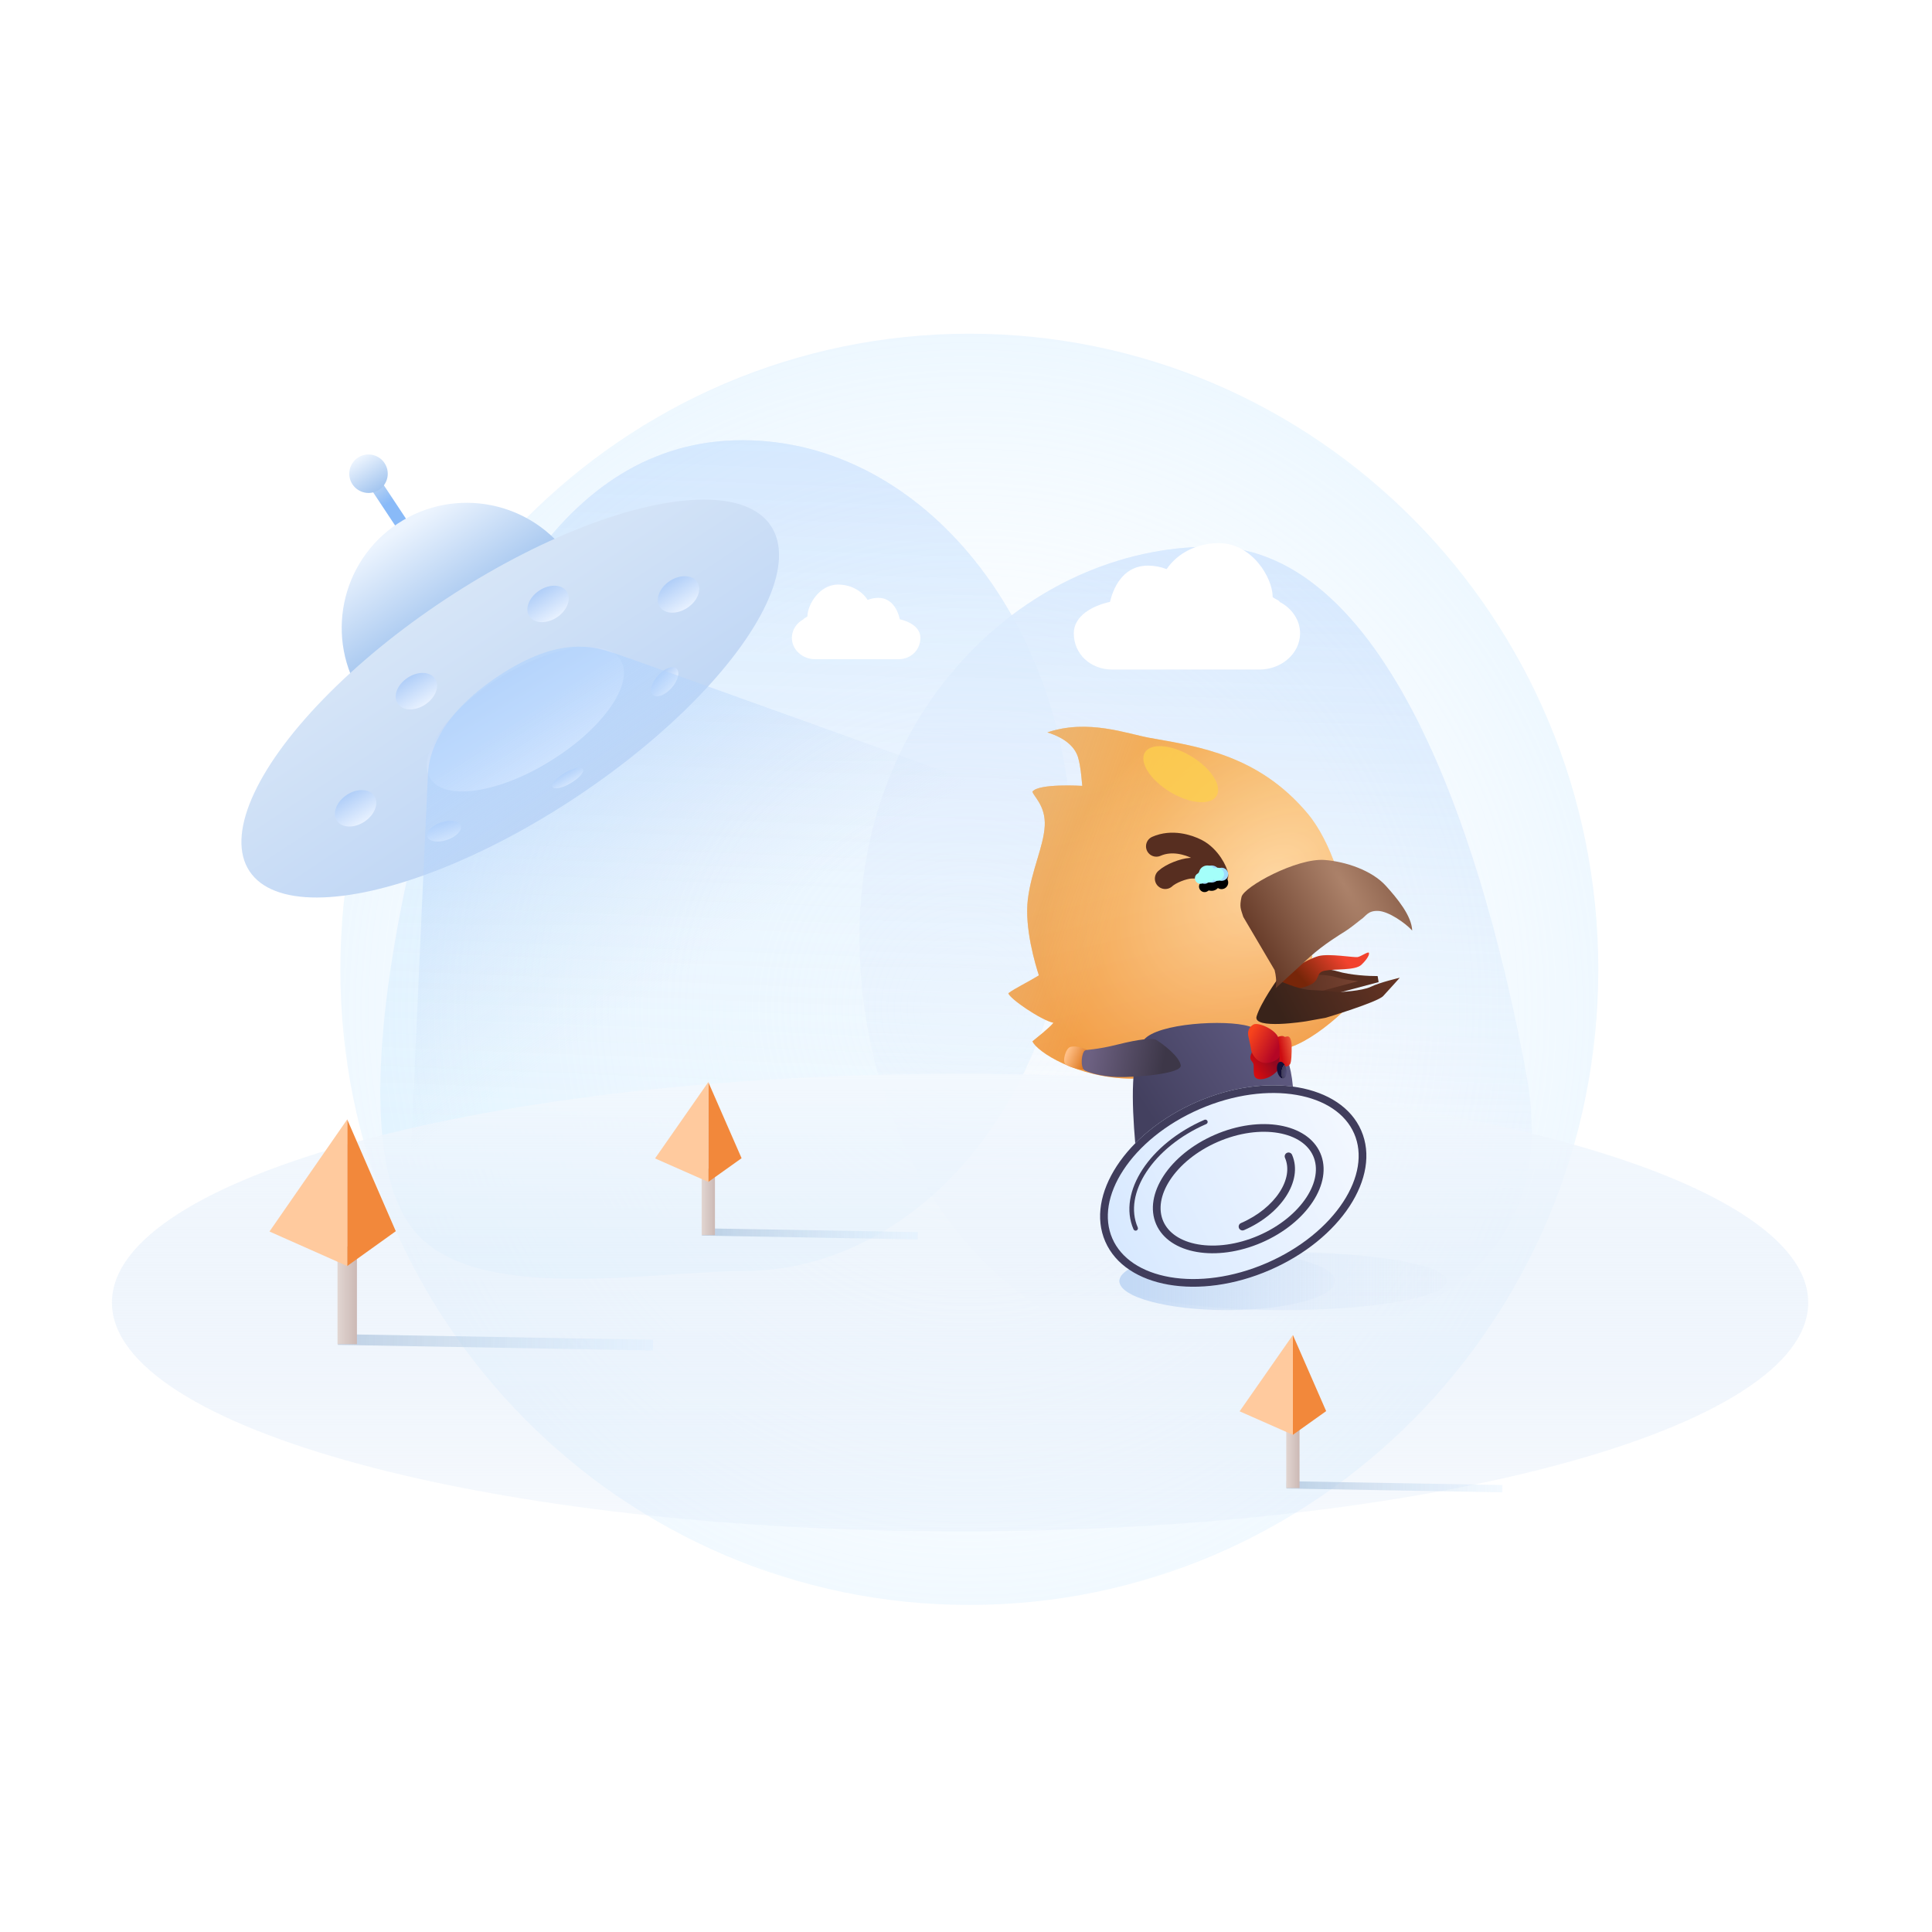 <svg width="466" height="466" viewBox="0 0 466 466" fill="none" xmlns="http://www.w3.org/2000/svg">
<g clip-path="url(#clip0_334_13936)">
<g filter="url(#filter0_f_334_13936)">
<path d="M233.803 387.115C317.588 387.115 385.509 318.475 385.509 233.803C385.509 149.131 317.588 80.491 233.803 80.491C150.018 80.491 82.096 149.131 82.096 233.803C82.096 318.475 150.018 387.115 233.803 387.115Z" fill="url(#paint0_radial_334_13936)" fill-opacity="0.6"/>
</g>
<g opacity="0.3">
<path fill-rule="evenodd" clip-rule="evenodd" d="M179.071 306.591C223.041 306.591 258.686 261.727 258.686 206.384C258.686 151.041 223.041 106.177 179.071 106.177C135.102 106.177 111.855 153.146 99.457 206.384C93.673 231.222 85.427 278.248 99.457 296.314C113.912 314.927 156.758 306.591 179.071 306.591Z" fill="url(#paint1_linear_334_13936)"/>
<path fill-rule="evenodd" clip-rule="evenodd" d="M179.071 306.591C223.041 306.591 258.686 261.727 258.686 206.384C258.686 151.041 223.041 106.177 179.071 106.177C135.102 106.177 111.855 153.146 99.457 206.384C93.673 231.222 85.427 278.248 99.457 296.314C113.912 314.927 156.758 306.591 179.071 306.591Z" fill="url(#paint2_linear_334_13936)"/>
<path fill-rule="evenodd" clip-rule="evenodd" d="M286.897 326.111C330.849 326.111 377.805 311.551 368.191 259.308C358.576 207.064 335.983 131.862 292.031 131.862C248.079 131.862 207.314 170.565 207.314 225.906C207.314 281.248 242.945 326.111 286.897 326.111Z" fill="url(#paint3_linear_334_13936)"/>
<path fill-rule="evenodd" clip-rule="evenodd" d="M286.897 326.111C330.849 326.111 377.805 311.551 368.191 259.308C358.576 207.064 335.983 131.862 292.031 131.862C248.079 131.862 207.314 170.565 207.314 225.906C207.314 281.248 242.945 326.111 286.897 326.111Z" fill="url(#paint4_linear_334_13936)"/>
</g>
<g filter="url(#filter1_i_334_13936)">
<path d="M268.304 162.502C263.016 162.502 259 158.752 259 153.751C259 149.526 263.548 147.076 267.733 146.176C268.808 141.651 271.585 137.425 276.874 137.425C278.429 137.425 279.984 137.725 281.398 138.275C284.029 134.375 288.752 132 293.955 132C302.072 132 306.962 140.48 306.962 144.905C306.962 145.28 308.661 145.801 308.633 146.176C311.659 147.726 313.582 150.626 313.582 153.751C313.582 158.577 309.142 162.502 303.712 162.502H268.304Z" fill="white"/>
</g>
<g filter="url(#filter2_f_334_13936)">
<path d="M231.572 369.368C344.554 369.368 436.144 344.662 436.144 314.184C436.144 283.707 344.554 259 231.572 259C118.59 259 27 283.707 27 314.184C27 344.662 118.59 369.368 231.572 369.368Z" fill="url(#paint5_linear_334_13936)"/>
</g>
<g opacity="0.6" filter="url(#filter3_f_334_13936)">
<path fill-rule="evenodd" clip-rule="evenodd" d="M221.384 297.188L221.354 298.952L169.296 298.028L169.326 296.264L221.384 297.188Z" fill="url(#paint6_linear_334_13936)"/>
</g>
<path d="M172.448 281.87H169.237V297.923H172.448V281.87Z" fill="url(#paint7_linear_334_13936)"/>
<path fill-rule="evenodd" clip-rule="evenodd" d="M170.843 261V285.08L178.87 279.361L170.843 261Z" fill="#F2883B"/>
<path fill-rule="evenodd" clip-rule="evenodd" d="M170.843 261L170.843 285.08L158 279.412L170.843 261Z" fill="#FFCA9E"/>
<g opacity="0.6" filter="url(#filter4_f_334_13936)">
<path fill-rule="evenodd" clip-rule="evenodd" d="M362.384 358.188L362.354 359.952L310.296 359.028L310.326 357.264L362.384 358.188Z" fill="url(#paint8_linear_334_13936)"/>
</g>
<path d="M313.448 342.87H310.237V358.923H313.448V342.87Z" fill="url(#paint9_linear_334_13936)"/>
<path fill-rule="evenodd" clip-rule="evenodd" d="M311.843 322V346.08L319.87 340.361L311.843 322Z" fill="#F2883B"/>
<path fill-rule="evenodd" clip-rule="evenodd" d="M311.843 322L311.843 346.08L299 340.412L311.843 322Z" fill="#FFCA9E"/>
<g opacity="0.6" filter="url(#filter5_f_334_13936)">
<path fill-rule="evenodd" clip-rule="evenodd" d="M157.53 323.15L157.486 325.742L81.49 324.385L81.534 321.794L157.53 323.15Z" fill="url(#paint10_linear_334_13936)"/>
</g>
<path d="M86.092 300.652H81.405V324.23H86.092V300.652Z" fill="url(#paint11_linear_334_13936)"/>
<path fill-rule="evenodd" clip-rule="evenodd" d="M83.748 270V305.368L95.466 296.967L83.748 270Z" fill="#F2883B"/>
<path fill-rule="evenodd" clip-rule="evenodd" d="M83.748 270L83.748 305.368L65 297.042L83.748 270Z" fill="#FFCA9E"/>
<g opacity="0.5" filter="url(#filter6_f_334_13936)">
<ellipse cx="309.5" cy="309" rx="39.5" ry="7" fill="url(#paint12_linear_334_13936)"/>
</g>
<g filter="url(#filter7_f_334_13936)">
<ellipse cx="296" cy="309" rx="26" ry="7" fill="url(#paint13_linear_334_13936)"/>
</g>
<g filter="url(#filter8_iii_334_13936)">
<path d="M273.506 173.013C268.058 172.064 258.473 168.317 248.625 171.656C253.433 173.14 255.442 175.583 256.058 177.778C256.673 179.972 256.8 182.086 257.045 184.554C257.045 184.554 246.579 183.899 245.03 185.939C245.223 187.036 248.255 189.293 247.991 194.236C247.726 199.178 244.781 204.966 243.922 211.896C243.063 218.826 245.764 227.77 246.579 230.264C244.026 231.84 240.892 233.33 239.222 234.563C239.446 235.842 247.157 241.085 250.095 241.701C249.006 243.022 246.183 245.21 245.03 246.165C246.028 248.627 255.826 255.011 268.872 255.178C271.399 255.211 299.464 250.35 307.512 247.479C311.314 246.123 316.024 242.705 319.82 239.139L310.146 233.459L312.556 225.693L307.228 216.832L320.855 217.086C320.798 210.316 317.101 198.031 311.415 191.242C299.721 177.279 285.376 175.08 273.506 173.013Z" fill="url(#paint14_radial_334_13936)"/>
<path d="M273.506 173.013C268.058 172.064 258.473 168.317 248.625 171.656C253.433 173.14 255.442 175.583 256.058 177.778C256.673 179.972 256.8 182.086 257.045 184.554C257.045 184.554 246.579 183.899 245.03 185.939C245.223 187.036 248.255 189.293 247.991 194.236C247.726 199.178 244.781 204.966 243.922 211.896C243.063 218.826 245.764 227.77 246.579 230.264C244.026 231.84 240.892 233.33 239.222 234.563C239.446 235.842 247.157 241.085 250.095 241.701C249.006 243.022 246.183 245.21 245.03 246.165C246.028 248.627 255.826 255.011 268.872 255.178C271.399 255.211 299.464 250.35 307.512 247.479C311.314 246.123 316.024 242.705 319.82 239.139L310.146 233.459L312.556 225.693L307.228 216.832L320.855 217.086C320.798 210.316 317.101 198.031 311.415 191.242C299.721 177.279 285.376 175.08 273.506 173.013Z" fill="url(#paint15_linear_334_13936)" fill-opacity="0.3"/>
<path d="M273.506 173.013C268.058 172.064 258.473 168.317 248.625 171.656C253.433 173.14 255.442 175.583 256.058 177.778C256.673 179.972 256.8 182.086 257.045 184.554C257.045 184.554 246.579 183.899 245.03 185.939C245.223 187.036 248.255 189.293 247.991 194.236C247.726 199.178 244.781 204.966 243.922 211.896C243.063 218.826 245.764 227.77 246.579 230.264C244.026 231.84 240.892 233.33 239.222 234.563C239.446 235.842 247.157 241.085 250.095 241.701C249.006 243.022 246.183 245.21 245.03 246.165C246.028 248.627 255.826 255.011 268.872 255.178C271.399 255.211 299.464 250.35 307.512 247.479C311.314 246.123 316.024 242.705 319.82 239.139L310.146 233.459L312.556 225.693L307.228 216.832L320.855 217.086C320.798 210.316 317.101 198.031 311.415 191.242C299.721 177.279 285.376 175.08 273.506 173.013Z" fill="url(#paint16_linear_334_13936)" fill-opacity="0.2"/>
</g>
<path d="M322.363 234.972C319.067 233.969 313.121 234.393 310.559 234.73L313.78 241.115L332.33 236.168C330.381 236.187 325.659 235.974 322.363 234.972Z" fill="url(#paint17_linear_334_13936)"/>
<path fill-rule="evenodd" clip-rule="evenodd" d="M309.491 234.124L310.442 233.999C311.745 233.828 313.898 233.635 316.144 233.612C318.374 233.589 320.768 233.732 322.518 234.264C325.715 235.236 330.357 235.451 332.289 235.432L332.527 236.884L313.449 241.971L309.491 234.124ZM311.634 235.35L314.11 240.259L327.592 236.664C325.786 236.481 323.835 236.175 322.208 235.68C320.662 235.21 318.435 235.063 316.227 235.085C314.524 235.103 312.875 235.22 311.634 235.35Z" fill="#572E20"/>
<path d="M318.05 230.599C315.5 231.268 308.918 234.958 308.797 236.979C308.675 238.999 312.608 238.919 315.658 237.711C318.708 236.504 317.122 234.622 319.505 234.133C321.888 233.644 326.861 234.143 328.366 232.711C329.871 231.279 330.357 230.187 330.177 229.815C329.997 229.442 328.316 230.686 327.465 230.847C326.613 231.009 320.599 229.93 318.05 230.599Z" fill="url(#paint18_linear_334_13936)"/>
<g filter="url(#filter9_d_334_13936)">
<path d="M333.625 238.246C335.024 236.744 337.627 233.831 337.627 233.831C337.627 233.831 332.81 234.953 330.666 236.002C328.522 237.051 323.029 237.284 323.029 237.284C323.029 237.284 319.329 236.891 316.176 236.792C313.022 236.693 308.052 234.313 308.052 234.313C308.052 234.313 304.085 239.867 303.09 243.145C302.096 246.423 315.033 244.341 315.033 244.341L319.796 243.477C319.796 243.477 332.225 239.747 333.625 238.246Z" fill="url(#paint19_linear_334_13936)"/>
</g>
<path d="M319.503 207.426C312.794 206.918 299.987 213.879 299.453 216.357C298.92 218.835 299.277 219.19 299.882 221.16L307.428 233.963C308.127 236.677 307.665 238.407 307.665 238.407C307.665 238.407 312.523 233.901 315.913 230.832C319.302 227.764 323.307 225.357 324.43 224.65C325.553 223.943 327.422 222.467 328.217 221.818C329.496 221.017 329.845 219.629 332.393 219.714C334.942 219.798 338.978 222.646 340.622 224.447C340.49 220.864 336.979 216.66 334.28 213.669C330.906 209.932 324.589 207.811 319.503 207.426Z" fill="url(#paint20_radial_334_13936)"/>
<path d="M278.917 204.132C282.64 202.488 286.65 203.764 288.708 204.817C291.944 206.474 293.701 210.239 293.756 211.196C292.756 210.534 290.803 209.206 287.16 209.417C285.482 209.514 282.422 210.651 281.053 211.931" stroke="#572E20" stroke-width="5" stroke-linecap="round" stroke-linejoin="round"/>
<g filter="url(#filter10_d_334_13936)">
<path d="M292.321 212.868C292.104 212.877 291.882 212.838 291.666 212.8C291.569 212.782 291.506 212.786 291.427 212.851C290.815 213.367 289.937 213.263 289.467 212.627C289.007 212.005 289.166 211.116 289.851 210.722C290.083 210.589 290.173 210.436 290.245 210.199C290.703 208.703 292.622 208.259 293.719 209.389C293.808 209.48 293.861 209.501 293.985 209.444C294.815 209.06 295.767 209.439 296.129 210.288C296.465 211.075 296.059 212.03 295.231 212.349C294.729 212.54 294.232 212.498 293.759 212.195C293.36 212.616 292.883 212.846 292.321 212.868Z" fill="black"/>
</g>
<path d="M292.321 212.868C292.104 212.877 291.882 212.838 291.666 212.8C291.569 212.782 291.506 212.786 291.427 212.851C290.815 213.367 289.937 213.263 289.467 212.627C289.007 212.005 289.166 211.116 289.851 210.722C290.083 210.589 290.173 210.436 290.245 210.199C290.703 208.703 292.622 208.259 293.719 209.389C293.808 209.48 293.861 209.501 293.985 209.444C294.815 209.06 295.767 209.439 296.129 210.288C296.465 211.075 296.059 212.03 295.231 212.349C294.729 212.54 294.232 212.498 293.759 212.195C293.36 212.616 292.883 212.846 292.321 212.868Z" fill="url(#paint21_radial_334_13936)"/>
<g filter="url(#filter11_i_334_13936)">
<path d="M292.321 212.868C292.104 212.877 291.882 212.838 291.666 212.8C291.569 212.782 291.506 212.786 291.427 212.851C290.815 213.367 289.937 213.263 289.467 212.627C289.007 212.005 289.166 211.116 289.851 210.722C290.083 210.589 290.173 210.436 290.245 210.199C290.703 208.703 292.622 208.259 293.719 209.389C293.808 209.48 293.861 209.501 293.985 209.444C294.815 209.06 295.767 209.439 296.129 210.288C296.465 211.075 296.059 212.03 295.231 212.349C294.729 212.54 294.232 212.498 293.759 212.195C293.36 212.616 292.883 212.846 292.321 212.868Z" fill="#A4FFFA"/>
</g>
<g opacity="0.8" filter="url(#filter12_f_334_13936)">
<ellipse rx="5.001" ry="10.099" transform="matrix(0.52 -0.854 0.855 0.519 284.794 186.729)" fill="#FDCE4E"/>
</g>
<g filter="url(#filter13_i_334_13936)">
<path d="M275.924 250.781C279.225 246.782 295.635 245.855 301.21 247.524C306.784 249.194 310.888 251.591 311.848 262.07C312.374 267.807 311.322 272.433 310.096 274.839C308.869 277.245 278.202 294.826 278.202 294.826C278.202 294.826 274.677 285.641 273.822 275.765C272.966 265.889 272.624 254.78 275.924 250.781Z" fill="url(#paint22_linear_334_13936)"/>
</g>
<path d="M258.253 252.5C259.554 252.203 261.071 252.724 262.068 253.155C263.065 253.587 262.151 257.857 261.414 257.991C260.676 258.124 257.772 257.365 256.992 256.71C256.212 256.056 256.952 252.798 258.253 252.5Z" fill="url(#paint23_linear_334_13936)"/>
<g filter="url(#filter14_d_334_13936)">
<path d="M261.686 253.384C262.111 253.122 264.365 253.247 269.576 251.938C274.788 250.63 278.066 250.319 278.883 250.823C280.65 251.915 284.489 254.865 284.792 256.958C285.094 259.051 273.766 259.881 269.567 259.781C265.44 259.684 262.057 258.527 261.54 258.111C260.497 257.271 260.896 253.871 261.686 253.384Z" fill="url(#paint24_linear_334_13936)"/>
</g>
<path d="M328.328 272.682C333.2 283.877 323.329 298.946 306.281 306.34C289.233 313.734 271.464 310.653 266.592 299.459C261.72 288.264 271.591 273.195 288.639 265.801C305.687 258.407 323.456 261.488 328.328 272.682Z" fill="url(#paint25_linear_334_13936)"/>
<path fill-rule="evenodd" clip-rule="evenodd" d="M323.969 289.921C327.744 284.159 328.731 278.262 326.624 273.421C324.517 268.581 319.526 265.276 312.732 264.098C305.955 262.924 297.618 263.929 289.379 267.502C281.14 271.076 274.715 276.473 270.951 282.22C267.176 287.982 266.189 293.879 268.296 298.719C270.403 303.56 275.394 306.864 282.188 308.042C288.965 309.217 297.302 308.212 305.541 304.638C313.78 301.065 320.205 295.667 323.969 289.921ZM306.281 306.34C323.329 298.946 333.2 283.877 328.328 272.682C323.456 261.488 305.687 258.407 288.639 265.801C271.591 273.195 261.72 288.264 266.592 299.459C271.464 310.653 289.233 313.734 306.281 306.34Z" fill="#403D5C"/>
<path fill-rule="evenodd" clip-rule="evenodd" d="M315.107 288.816C317.45 285.239 317.989 281.697 316.756 278.864C315.523 276.032 312.563 274.008 308.344 273.276C304.144 272.548 298.93 273.167 293.749 275.414C288.568 277.661 284.557 281.044 282.223 284.606C279.88 288.183 279.342 291.724 280.575 294.557C281.807 297.39 284.768 299.414 288.986 300.145C293.186 300.873 298.4 300.255 303.582 298.008C308.763 295.76 312.774 292.377 315.107 288.816ZM304.322 299.709C315.254 294.967 321.584 285.304 318.46 278.125C315.336 270.947 303.941 268.971 293.009 273.713C282.076 278.454 275.746 288.118 278.87 295.296C281.995 302.475 293.39 304.45 304.322 299.709Z" fill="#403D5C"/>
<path fill-rule="evenodd" clip-rule="evenodd" d="M276.519 282.663C273.54 287.211 272.666 292.018 274.425 296.061C274.548 296.343 274.419 296.671 274.136 296.793C273.854 296.915 273.525 296.786 273.403 296.504C271.446 292.008 272.478 286.799 275.586 282.054C278.697 277.305 283.922 272.956 290.509 270.099C290.792 269.976 291.12 270.105 291.243 270.387C291.365 270.669 291.236 270.997 290.953 271.119C284.537 273.902 279.495 278.121 276.519 282.663Z" fill="#403D5C"/>
<path fill-rule="evenodd" clip-rule="evenodd" d="M310.427 278.061C310.898 277.857 311.445 278.072 311.649 278.542C313.04 281.738 312.28 285.378 310.163 288.609C308.042 291.847 304.502 294.784 300.068 296.707C299.598 296.911 299.051 296.695 298.846 296.225C298.642 295.756 298.857 295.209 299.328 295.005C303.477 293.206 306.712 290.488 308.608 287.594C310.509 284.692 311.007 281.721 309.945 279.281C309.741 278.812 309.957 278.265 310.427 278.061Z" fill="#403D5C"/>
<g filter="url(#filter15_d_334_13936)">
<path d="M302.294 253.525C302.527 254.071 302.205 256.043 302.666 256.733C303.409 257.846 305.825 257.202 307.125 256.177C308.426 255.151 309.089 254.322 309.355 253.525L309.727 252.057L308.692 251.011C308.343 250.586 307.064 249.668 305.389 248.795C303.296 247.703 301.713 250.926 301.596 251.835C301.48 252.745 302.061 252.979 302.294 253.525Z" fill="url(#paint26_linear_334_13936)"/>
<path d="M302.325 244.12C303.451 243.445 308.085 245.418 308.473 247.713L309.385 250.214L308.473 252.112C308.17 252.539 306.878 253.394 305.347 253.394C303.13 253.394 301.868 251.131 301.767 250.214C301.666 249.298 301.024 246.902 301.024 246.346C301.024 245.426 301.368 244.692 302.325 244.12Z" fill="url(#paint27_linear_334_13936)"/>
<path d="M309.732 247.018C309.424 246.732 308.415 246.962 308.285 247.127C308.154 247.291 308.586 248.464 308.642 250.159C308.699 251.855 308.566 253.497 308.438 253.914C308.31 254.331 309.327 254.311 309.896 254.268C310.465 254.226 310.777 254.146 311.142 253.711C311.508 253.277 311.574 250.938 311.55 249.189C311.535 248.161 311.252 247.436 311.051 247.208C310.567 246.662 310.04 247.304 309.732 247.018Z" fill="url(#paint28_linear_334_13936)"/>
</g>
<g filter="url(#filter16_di_334_13936)">
<ellipse rx="1.115" ry="2.041" transform="matrix(0.98 -0.198 0.198 0.98 309.158 258.106)" fill="url(#paint29_radial_334_13936)"/>
</g>
<rect x="89.304" y="117.694" width="3.092" height="12.37" transform="rotate(-33.515 89.304 117.694)" fill="url(#paint30_linear_334_13936)"/>
<circle cx="112.573" cy="151.429" r="30.151" transform="rotate(-33.515 112.573 151.429)" fill="url(#paint31_linear_334_13936)"/>
<g filter="url(#filter17_i_334_13936)">
<ellipse cx="123.066" cy="166.493" rx="75.422" ry="28.605" transform="rotate(-33.515 123.066 166.493)" fill="url(#paint32_linear_334_13936)"/>
</g>
<ellipse cx="126.72" cy="173.471" rx="27.025" ry="11.758" transform="rotate(-31.903 126.72 173.471)" fill="url(#paint33_linear_334_13936)"/>
<ellipse cx="132.198" cy="145.671" rx="5.412" ry="3.866" transform="rotate(-33.515 132.198 145.671)" fill="url(#paint34_linear_334_13936)"/>
<ellipse cx="100.435" cy="166.706" rx="5.412" ry="3.866" transform="rotate(-33.515 100.435 166.706)" fill="url(#paint35_linear_334_13936)"/>
<ellipse cx="163.659" cy="143.381" rx="5.412" ry="3.866" transform="rotate(-33.515 163.659 143.381)" fill="url(#paint36_linear_334_13936)"/>
<ellipse cx="85.768" cy="194.965" rx="5.412" ry="3.866" transform="rotate(-33.515 85.768 194.965)" fill="url(#paint37_linear_334_13936)"/>
<ellipse cx="107.106" cy="200.487" rx="4.262" ry="2.215" transform="rotate(-18.515 107.106 200.487)" fill="url(#paint38_linear_334_13936)"/>
<ellipse cx="160.345" cy="164.437" rx="4.262" ry="2.215" transform="rotate(-48.515 160.345 164.437)" fill="url(#paint39_linear_334_13936)"/>
<ellipse cx="136.945" cy="187.658" rx="4.262" ry="1.428" transform="rotate(-30.535 136.945 187.658)" fill="url(#paint40_linear_334_13936)"/>
<ellipse cx="88.886" cy="114.262" rx="4.639" ry="4.639" transform="rotate(-33.515 88.886 114.262)" fill="url(#paint41_linear_334_13936)"/>
<path opacity="0.6" d="M103.246 186.352C103.472 182.493 105.431 172.85 120.257 163.032C135.082 153.214 143.436 156.027 148.148 157.542C152.861 159.057 234.465 188.468 234.465 188.468L99.105 278.111C99.105 278.111 103.02 190.21 103.246 186.352Z" fill="url(#paint42_linear_334_13936)"/>
<g filter="url(#filter18_i_334_13936)">
<path d="M216.716 160C219.719 160 222 157.787 222 154.836C222 152.343 219.417 150.897 217.04 150.366C216.43 147.695 214.852 145.202 211.849 145.202C210.965 145.202 210.082 145.379 209.279 145.703C207.785 143.402 205.103 142 202.147 142C197.537 142 194.76 147.004 194.76 149.616C194.76 149.837 193.795 150.144 193.811 150.366C192.092 151.28 191 152.992 191 154.836C191 157.684 193.522 160 196.606 160H216.716Z" fill="white"/>
</g>
</g>
<defs>
<filter id="filter0_f_334_13936" x="34.096" y="32.491" width="399.413" height="402.624" filterUnits="userSpaceOnUse" color-interpolation-filters="sRGB">
<feFlood flood-opacity="0" result="BackgroundImageFix"/>
<feBlend mode="normal" in="SourceGraphic" in2="BackgroundImageFix" result="shape"/>
<feGaussianBlur stdDeviation="24" result="effect1_foregroundBlur_334_13936"/>
</filter>
<filter id="filter1_i_334_13936" x="259" y="131" width="54.582" height="31.502" filterUnits="userSpaceOnUse" color-interpolation-filters="sRGB">
<feFlood flood-opacity="0" result="BackgroundImageFix"/>
<feBlend mode="normal" in="SourceGraphic" in2="BackgroundImageFix" result="shape"/>
<feColorMatrix in="SourceAlpha" type="matrix" values="0 0 0 0 0 0 0 0 0 0 0 0 0 0 0 0 0 0 127 0" result="hardAlpha"/>
<feOffset dy="-1"/>
<feGaussianBlur stdDeviation="2"/>
<feComposite in2="hardAlpha" operator="arithmetic" k2="-1" k3="1"/>
<feColorMatrix type="matrix" values="0 0 0 0 0.894 0 0 0 0 0.941 0 0 0 0 0.996 0 0 0 1 0"/>
<feBlend mode="normal" in2="shape" result="effect1_innerShadow_334_13936"/>
</filter>
<filter id="filter2_f_334_13936" x="-3" y="229" width="469.144" height="170.368" filterUnits="userSpaceOnUse" color-interpolation-filters="sRGB">
<feFlood flood-opacity="0" result="BackgroundImageFix"/>
<feBlend mode="normal" in="SourceGraphic" in2="BackgroundImageFix" result="shape"/>
<feGaussianBlur stdDeviation="15" result="effect1_foregroundBlur_334_13936"/>
</filter>
<filter id="filter3_f_334_13936" x="168.296" y="295.264" width="54.088" height="4.688" filterUnits="userSpaceOnUse" color-interpolation-filters="sRGB">
<feFlood flood-opacity="0" result="BackgroundImageFix"/>
<feBlend mode="normal" in="SourceGraphic" in2="BackgroundImageFix" result="shape"/>
<feGaussianBlur stdDeviation="0.5" result="effect1_foregroundBlur_334_13936"/>
</filter>
<filter id="filter4_f_334_13936" x="309.296" y="356.264" width="54.088" height="4.688" filterUnits="userSpaceOnUse" color-interpolation-filters="sRGB">
<feFlood flood-opacity="0" result="BackgroundImageFix"/>
<feBlend mode="normal" in="SourceGraphic" in2="BackgroundImageFix" result="shape"/>
<feGaussianBlur stdDeviation="0.5" result="effect1_foregroundBlur_334_13936"/>
</filter>
<filter id="filter5_f_334_13936" x="80.49" y="320.793" width="78.04" height="5.948" filterUnits="userSpaceOnUse" color-interpolation-filters="sRGB">
<feFlood flood-opacity="0" result="BackgroundImageFix"/>
<feBlend mode="normal" in="SourceGraphic" in2="BackgroundImageFix" result="shape"/>
<feGaussianBlur stdDeviation="0.5" result="effect1_foregroundBlur_334_13936"/>
</filter>
<filter id="filter6_f_334_13936" x="264" y="296" width="91" height="26" filterUnits="userSpaceOnUse" color-interpolation-filters="sRGB">
<feFlood flood-opacity="0" result="BackgroundImageFix"/>
<feBlend mode="normal" in="SourceGraphic" in2="BackgroundImageFix" result="shape"/>
<feGaussianBlur stdDeviation="3" result="effect1_foregroundBlur_334_13936"/>
</filter>
<filter id="filter7_f_334_13936" x="266" y="298" width="60" height="22" filterUnits="userSpaceOnUse" color-interpolation-filters="sRGB">
<feFlood flood-opacity="0" result="BackgroundImageFix"/>
<feBlend mode="normal" in="SourceGraphic" in2="BackgroundImageFix" result="shape"/>
<feGaussianBlur stdDeviation="2" result="effect1_foregroundBlur_334_13936"/>
</filter>
<filter id="filter8_iii_334_13936" x="239.222" y="170.297" width="85.633" height="87.881" filterUnits="userSpaceOnUse" color-interpolation-filters="sRGB">
<feFlood flood-opacity="0" result="BackgroundImageFix"/>
<feBlend mode="normal" in="SourceGraphic" in2="BackgroundImageFix" result="shape"/>
<feColorMatrix in="SourceAlpha" type="matrix" values="0 0 0 0 0 0 0 0 0 0 0 0 0 0 0 0 0 0 127 0" result="hardAlpha"/>
<feOffset/>
<feGaussianBlur stdDeviation="8"/>
<feComposite in2="hardAlpha" operator="arithmetic" k2="-1" k3="1"/>
<feColorMatrix type="matrix" values="0 0 0 0 0.775 0 0 0 0 0.442 0 0 0 0 0.052 0 0 0 1 0"/>
<feBlend mode="normal" in2="shape" result="effect1_innerShadow_334_13936"/>
<feColorMatrix in="SourceAlpha" type="matrix" values="0 0 0 0 0 0 0 0 0 0 0 0 0 0 0 0 0 0 127 0" result="hardAlpha"/>
<feOffset dy="2"/>
<feGaussianBlur stdDeviation="4"/>
<feComposite in2="hardAlpha" operator="arithmetic" k2="-1" k3="1"/>
<feColorMatrix type="matrix" values="0 0 0 0 1 0 0 0 0 0.938 0 0 0 0 0.717 0 0 0 0.69 0"/>
<feBlend mode="normal" in2="effect1_innerShadow_334_13936" result="effect2_innerShadow_334_13936"/>
<feColorMatrix in="SourceAlpha" type="matrix" values="0 0 0 0 0 0 0 0 0 0 0 0 0 0 0 0 0 0 127 0" result="hardAlpha"/>
<feOffset dx="4" dy="3"/>
<feGaussianBlur stdDeviation="2.5"/>
<feComposite in2="hardAlpha" operator="arithmetic" k2="-1" k3="1"/>
<feColorMatrix type="matrix" values="0 0 0 0 0.839 0 0 0 0 0.905 0 0 0 0 0.992 0 0 0 0.33 0"/>
<feBlend mode="normal" in2="effect2_innerShadow_334_13936" result="effect3_innerShadow_334_13936"/>
</filter>
<filter id="filter9_d_334_13936" x="300.036" y="232.831" width="40.591" height="17.161" filterUnits="userSpaceOnUse" color-interpolation-filters="sRGB">
<feFlood flood-opacity="0" result="BackgroundImageFix"/>
<feColorMatrix in="SourceAlpha" type="matrix" values="0 0 0 0 0 0 0 0 0 0 0 0 0 0 0 0 0 0 127 0" result="hardAlpha"/>
<feOffset dy="2"/>
<feGaussianBlur stdDeviation="1.5"/>
<feComposite in2="hardAlpha" operator="out"/>
<feColorMatrix type="matrix" values="0 0 0 0 0 0 0 0 0 0 0 0 0 0 0 0 0 0 0.25 0"/>
<feBlend mode="normal" in2="BackgroundImageFix" result="effect1_dropShadow_334_13936"/>
<feBlend mode="normal" in="SourceGraphic" in2="effect1_dropShadow_334_13936" result="shape"/>
</filter>
<filter id="filter10_d_334_13936" x="286.206" y="207.754" width="13.042" height="10.426" filterUnits="userSpaceOnUse" color-interpolation-filters="sRGB">
<feFlood flood-opacity="0" result="BackgroundImageFix"/>
<feColorMatrix in="SourceAlpha" type="matrix" values="0 0 0 0 0 0 0 0 0 0 0 0 0 0 0 0 0 0 127 0" result="hardAlpha"/>
<feOffset dy="2"/>
<feGaussianBlur stdDeviation="1.5"/>
<feColorMatrix type="matrix" values="0 0 0 0 0.653 0 0 0 0 0.808 0 0 0 0 0.951 0 0 0 1 0"/>
<feBlend mode="normal" in2="BackgroundImageFix" result="effect1_dropShadow_334_13936"/>
<feBlend mode="normal" in="SourceGraphic" in2="effect1_dropShadow_334_13936" result="shape"/>
</filter>
<filter id="filter11_i_334_13936" x="288.206" y="208.754" width="8.042" height="4.426" filterUnits="userSpaceOnUse" color-interpolation-filters="sRGB">
<feFlood flood-opacity="0" result="BackgroundImageFix"/>
<feBlend mode="normal" in="SourceGraphic" in2="BackgroundImageFix" result="shape"/>
<feColorMatrix in="SourceAlpha" type="matrix" values="0 0 0 0 0 0 0 0 0 0 0 0 0 0 0 0 0 0 127 0" result="hardAlpha"/>
<feOffset dx="-1"/>
<feGaussianBlur stdDeviation="0.5"/>
<feComposite in2="hardAlpha" operator="arithmetic" k2="-1" k3="1"/>
<feColorMatrix type="matrix" values="0 0 0 0 0.476 0 0 0 0 0.807 0 0 0 0 0.995 0 0 0 1 0"/>
<feBlend mode="normal" in2="shape" result="effect1_innerShadow_334_13936"/>
</filter>
<filter id="filter12_f_334_13936" x="263.774" y="167.968" width="42.041" height="37.522" filterUnits="userSpaceOnUse" color-interpolation-filters="sRGB">
<feFlood flood-opacity="0" result="BackgroundImageFix"/>
<feBlend mode="normal" in="SourceGraphic" in2="BackgroundImageFix" result="shape"/>
<feGaussianBlur stdDeviation="6" result="effect1_foregroundBlur_334_13936"/>
</filter>
<filter id="filter13_i_334_13936" x="273.24" y="246.735" width="38.746" height="48.092" filterUnits="userSpaceOnUse" color-interpolation-filters="sRGB">
<feFlood flood-opacity="0" result="BackgroundImageFix"/>
<feBlend mode="normal" in="SourceGraphic" in2="BackgroundImageFix" result="shape"/>
<feColorMatrix in="SourceAlpha" type="matrix" values="0 0 0 0 0 0 0 0 0 0 0 0 0 0 0 0 0 0 127 0" result="hardAlpha"/>
<feOffset/>
<feGaussianBlur stdDeviation="3.5"/>
<feComposite in2="hardAlpha" operator="arithmetic" k2="-1" k3="1"/>
<feColorMatrix type="matrix" values="0 0 0 0 0.129 0 0 0 0 0.118 0 0 0 0 0.224 0 0 0 1 0"/>
<feBlend mode="normal" in2="shape" result="effect1_innerShadow_334_13936"/>
</filter>
<filter id="filter14_d_334_13936" x="256.91" y="246.594" width="31.887" height="17.195" filterUnits="userSpaceOnUse" color-interpolation-filters="sRGB">
<feFlood flood-opacity="0" result="BackgroundImageFix"/>
<feColorMatrix in="SourceAlpha" type="matrix" values="0 0 0 0 0 0 0 0 0 0 0 0 0 0 0 0 0 0 127 0" result="hardAlpha"/>
<feOffset/>
<feGaussianBlur stdDeviation="2"/>
<feComposite in2="hardAlpha" operator="out"/>
<feColorMatrix type="matrix" values="0 0 0 0 0.237 0 0 0 0 0.204 0 0 0 0 0.3 0 0 0 0.5 0"/>
<feBlend mode="normal" in2="BackgroundImageFix" result="effect1_dropShadow_334_13936"/>
<feBlend mode="normal" in="SourceGraphic" in2="effect1_dropShadow_334_13936" result="shape"/>
</filter>
<filter id="filter15_d_334_13936" x="293.838" y="238.265" width="25.149" height="30.695" filterUnits="userSpaceOnUse" color-interpolation-filters="sRGB">
<feFlood flood-opacity="0" result="BackgroundImageFix"/>
<feColorMatrix in="SourceAlpha" type="matrix" values="0 0 0 0 0 0 0 0 0 0 0 0 0 0 0 0 0 0 127 0" result="hardAlpha"/>
<feOffset dy="3"/>
<feGaussianBlur stdDeviation="3.5"/>
<feColorMatrix type="matrix" values="0 0 0 0 0.721 0 0 0 0 0.148 0 0 0 0 0.108 0 0 0 0.5 0"/>
<feBlend mode="multiply" in2="BackgroundImageFix" result="effect1_dropShadow_334_13936"/>
<feBlend mode="normal" in="SourceGraphic" in2="effect1_dropShadow_334_13936" result="shape"/>
</filter>
<filter id="filter16_di_334_13936" x="306.992" y="255.094" width="4.331" height="7.025" filterUnits="userSpaceOnUse" color-interpolation-filters="sRGB">
<feFlood flood-opacity="0" result="BackgroundImageFix"/>
<feColorMatrix in="SourceAlpha" type="matrix" values="0 0 0 0 0 0 0 0 0 0 0 0 0 0 0 0 0 0 127 0" result="hardAlpha"/>
<feOffset dy="1"/>
<feGaussianBlur stdDeviation="0.5"/>
<feComposite in2="hardAlpha" operator="out"/>
<feColorMatrix type="matrix" values="0 0 0 0 0.098 0 0 0 0 0.086 0 0 0 0 0.192 0 0 0 0.7 0"/>
<feBlend mode="multiply" in2="BackgroundImageFix" result="effect1_dropShadow_334_13936"/>
<feBlend mode="normal" in="SourceGraphic" in2="effect1_dropShadow_334_13936" result="shape"/>
<feColorMatrix in="SourceAlpha" type="matrix" values="0 0 0 0 0 0 0 0 0 0 0 0 0 0 0 0 0 0 127 0" result="hardAlpha"/>
<feOffset dy="-1"/>
<feGaussianBlur stdDeviation="1"/>
<feComposite in2="hardAlpha" operator="arithmetic" k2="-1" k3="1"/>
<feColorMatrix type="matrix" values="0 0 0 0 0.062 0 0 0 0 0.049 0 0 0 0 0.175 0 0 0 1 0"/>
<feBlend mode="normal" in2="shape" result="effect2_innerShadow_334_13936"/>
</filter>
<filter id="filter17_i_334_13936" x="58.215" y="118.495" width="129.702" height="95.996" filterUnits="userSpaceOnUse" color-interpolation-filters="sRGB">
<feFlood flood-opacity="0" result="BackgroundImageFix"/>
<feBlend mode="normal" in="SourceGraphic" in2="BackgroundImageFix" result="shape"/>
<feColorMatrix in="SourceAlpha" type="matrix" values="0 0 0 0 0 0 0 0 0 0 0 0 0 0 0 0 0 0 127 0" result="hardAlpha"/>
<feOffset dy="2"/>
<feComposite in2="hardAlpha" operator="arithmetic" k2="-1" k3="1"/>
<feColorMatrix type="matrix" values="0 0 0 0 1 0 0 0 0 1 0 0 0 0 1 0 0 0 0.25 0"/>
<feBlend mode="normal" in2="shape" result="effect1_innerShadow_334_13936"/>
</filter>
<filter id="filter18_i_334_13936" x="191" y="141" width="31" height="19" filterUnits="userSpaceOnUse" color-interpolation-filters="sRGB">
<feFlood flood-opacity="0" result="BackgroundImageFix"/>
<feBlend mode="normal" in="SourceGraphic" in2="BackgroundImageFix" result="shape"/>
<feColorMatrix in="SourceAlpha" type="matrix" values="0 0 0 0 0 0 0 0 0 0 0 0 0 0 0 0 0 0 127 0" result="hardAlpha"/>
<feOffset dy="-1"/>
<feGaussianBlur stdDeviation="2"/>
<feComposite in2="hardAlpha" operator="arithmetic" k2="-1" k3="1"/>
<feColorMatrix type="matrix" values="0 0 0 0 0.894 0 0 0 0 0.941 0 0 0 0 0.996 0 0 0 1 0"/>
<feBlend mode="normal" in2="shape" result="effect1_innerShadow_334_13936"/>
</filter>
<radialGradient id="paint0_radial_334_13936" cx="0" cy="0" r="1" gradientUnits="userSpaceOnUse" gradientTransform="translate(233.803 243.224) scale(241.002 243.251)">
<stop stop-color="white" stop-opacity="0"/>
<stop offset="1" stop-color="#BDE3FF"/>
<stop offset="1" stop-color="#BADAFF"/>
</radialGradient>
<linearGradient id="paint1_linear_334_13936" x1="182.5" y1="273.5" x2="189" y2="106" gradientUnits="userSpaceOnUse">
<stop stop-color="white" stop-opacity="0"/>
<stop offset="1" stop-color="#A2C5F9"/>
</linearGradient>
<linearGradient id="paint2_linear_334_13936" x1="175.207" y1="106.177" x2="175.207" y2="308.452" gradientUnits="userSpaceOnUse">
<stop stop-color="#86BEFF" stop-opacity="0.48"/>
<stop offset="1" stop-color="#8AD4FD" stop-opacity="0.44"/>
</linearGradient>
<linearGradient id="paint3_linear_334_13936" x1="295.467" y1="292.546" x2="301.64" y2="131.687" gradientUnits="userSpaceOnUse">
<stop stop-color="white" stop-opacity="0"/>
<stop offset="1" stop-color="#A2C5F9"/>
</linearGradient>
<linearGradient id="paint4_linear_334_13936" x1="288.385" y1="131.862" x2="288.385" y2="326.111" gradientUnits="userSpaceOnUse">
<stop stop-color="#86BEFF" stop-opacity="0.48"/>
<stop offset="1" stop-color="#5298EB" stop-opacity="0"/>
</linearGradient>
<linearGradient id="paint5_linear_334_13936" x1="231.572" y1="243.282" x2="231.572" y2="399.039" gradientUnits="userSpaceOnUse">
<stop stop-color="#F8FCFF"/>
<stop offset="1" stop-color="#C9DCF5" stop-opacity="0"/>
</linearGradient>
<linearGradient id="paint6_linear_334_13936" x1="221.354" y1="298.952" x2="158.337" y2="297.852" gradientUnits="userSpaceOnUse">
<stop stop-color="#D2EAFF" stop-opacity="0.457"/>
<stop offset="1" stop-color="#89A6C7"/>
</linearGradient>
<linearGradient id="paint7_linear_334_13936" x1="168.225" y1="289.046" x2="172.407" y2="289.046" gradientUnits="userSpaceOnUse">
<stop stop-color="#E8DFDB"/>
<stop offset="1" stop-color="#CCB9B5"/>
</linearGradient>
<linearGradient id="paint8_linear_334_13936" x1="362.354" y1="359.952" x2="299.337" y2="358.852" gradientUnits="userSpaceOnUse">
<stop stop-color="#D2EAFF" stop-opacity="0.457"/>
<stop offset="1" stop-color="#89A6C7"/>
</linearGradient>
<linearGradient id="paint9_linear_334_13936" x1="309.225" y1="350.046" x2="313.407" y2="350.046" gradientUnits="userSpaceOnUse">
<stop stop-color="#E8DFDB"/>
<stop offset="1" stop-color="#CCB9B5"/>
</linearGradient>
<linearGradient id="paint10_linear_334_13936" x1="157.486" y1="325.742" x2="65.492" y2="324.146" gradientUnits="userSpaceOnUse">
<stop stop-color="#D2EAFF" stop-opacity="0.457"/>
<stop offset="1" stop-color="#89A6C7"/>
</linearGradient>
<linearGradient id="paint11_linear_334_13936" x1="79.927" y1="311.192" x2="86.032" y2="311.192" gradientUnits="userSpaceOnUse">
<stop stop-color="#E8DFDB"/>
<stop offset="1" stop-color="#CCB9B5"/>
</linearGradient>
<linearGradient id="paint12_linear_334_13936" x1="274.558" y1="309" x2="361.154" y2="309" gradientUnits="userSpaceOnUse">
<stop stop-color="#C3D9F5"/>
<stop offset="1" stop-color="#D5E4F7" stop-opacity="0"/>
</linearGradient>
<linearGradient id="paint13_linear_334_13936" x1="273" y1="309" x2="330" y2="309" gradientUnits="userSpaceOnUse">
<stop stop-color="#C3D9F5"/>
<stop offset="1" stop-color="#D5E4F7" stop-opacity="0"/>
</linearGradient>
<radialGradient id="paint14_radial_334_13936" cx="0" cy="0" r="1" gradientUnits="userSpaceOnUse" gradientTransform="translate(302.957 206.468) rotate(141.581) scale(62.984 43.925)">
<stop stop-color="#FFD1A7"/>
<stop offset="1" stop-color="#EE8A2F"/>
</radialGradient>
<linearGradient id="paint15_linear_334_13936" x1="269.242" y1="182.61" x2="285.447" y2="252.546" gradientUnits="userSpaceOnUse">
<stop stop-color="#FFF6A4"/>
<stop offset="1" stop-color="#FBC779"/>
</linearGradient>
<linearGradient id="paint16_linear_334_13936" x1="242" y1="184" x2="273.494" y2="195.018" gradientUnits="userSpaceOnUse">
<stop stop-color="#CCDFF6"/>
<stop offset="1" stop-color="#E8F3FE" stop-opacity="0"/>
</linearGradient>
<linearGradient id="paint17_linear_334_13936" x1="329.246" y1="236.538" x2="310.653" y2="238.856" gradientUnits="userSpaceOnUse">
<stop stop-color="#7A4533"/>
<stop offset="1" stop-color="#572E20"/>
</linearGradient>
<linearGradient id="paint18_linear_334_13936" x1="322.809" y1="229.555" x2="314.472" y2="236.692" gradientUnits="userSpaceOnUse">
<stop stop-color="#F2422E"/>
<stop offset="1" stop-color="#772609"/>
</linearGradient>
<linearGradient id="paint19_linear_334_13936" x1="334.321" y1="223.066" x2="306.341" y2="238.321" gradientUnits="userSpaceOnUse">
<stop stop-color="#6B3625"/>
<stop offset="1" stop-color="#39231A"/>
</linearGradient>
<radialGradient id="paint20_radial_334_13936" cx="0" cy="0" r="1" gradientUnits="userSpaceOnUse" gradientTransform="translate(324.112 213.223) rotate(149.452) scale(31.404 123.411)">
<stop stop-color="#AC826A"/>
<stop offset="1" stop-color="#572B1A"/>
</radialGradient>
<radialGradient id="paint21_radial_334_13936" cx="0" cy="0" r="1" gradientUnits="userSpaceOnUse" gradientTransform="translate(265.553 202.324) rotate(-3.049) scale(9.17 5.354)">
<stop stop-color="white"/>
<stop offset="0.421" stop-color="#C6EDFF"/>
<stop offset="1" stop-color="#9DDBFF"/>
</radialGradient>
<linearGradient id="paint22_linear_334_13936" x1="311.848" y1="251.706" x2="279.611" y2="272.651" gradientUnits="userSpaceOnUse">
<stop stop-color="#615C84"/>
<stop offset="1" stop-color="#43405F"/>
</linearGradient>
<linearGradient id="paint23_linear_334_13936" x1="257.434" y1="253.947" x2="261.906" y2="255.856" gradientUnits="userSpaceOnUse">
<stop stop-color="#FFBF86"/>
<stop offset="1" stop-color="#DD7922"/>
</linearGradient>
<linearGradient id="paint24_linear_334_13936" x1="263.007" y1="253.538" x2="280.549" y2="256.906" gradientUnits="userSpaceOnUse">
<stop stop-color="#6D6182"/>
<stop offset="1" stop-color="#3D3748"/>
</linearGradient>
<linearGradient id="paint25_linear_334_13936" x1="270.159" y1="300.903" x2="329.022" y2="271.701" gradientUnits="userSpaceOnUse">
<stop stop-color="#D8E9FF"/>
<stop offset="1" stop-color="#F4F8FF"/>
</linearGradient>
<linearGradient id="paint26_linear_334_13936" x1="302.598" y1="256.982" x2="307.621" y2="253.663" gradientUnits="userSpaceOnUse">
<stop stop-color="#DE0C0C"/>
<stop offset="1" stop-color="#910821"/>
</linearGradient>
<linearGradient id="paint27_linear_334_13936" x1="303.331" y1="243.131" x2="309.904" y2="246.663" gradientUnits="userSpaceOnUse">
<stop stop-color="#F7431C"/>
<stop offset="1" stop-color="#B40625"/>
</linearGradient>
<linearGradient id="paint28_linear_334_13936" x1="312.573" y1="249.431" x2="308.781" y2="250.195" gradientUnits="userSpaceOnUse">
<stop stop-color="#F56F45"/>
<stop offset="1" stop-color="#CC0B11"/>
</linearGradient>
<radialGradient id="paint29_radial_334_13936" cx="0" cy="0" r="1" gradientUnits="userSpaceOnUse" gradientTransform="translate(1.115 1.484) rotate(90) scale(2.597 1.419)">
<stop stop-color="#565082"/>
<stop offset="1" stop-color="#3F3C58"/>
<stop offset="1" stop-color="#130F36"/>
</radialGradient>
<linearGradient id="paint30_linear_334_13936" x1="90.923" y1="117.981" x2="90.923" y2="123.214" gradientUnits="userSpaceOnUse">
<stop stop-color="#B7D2F3"/>
<stop offset="1" stop-color="#89BAF8"/>
</linearGradient>
<linearGradient id="paint31_linear_334_13936" x1="113.991" y1="122.675" x2="113.991" y2="148.187" gradientUnits="userSpaceOnUse">
<stop stop-color="#ECF4FE"/>
<stop offset="1" stop-color="#A3C5EF"/>
</linearGradient>
<linearGradient id="paint32_linear_334_13936" x1="123.066" y1="137.889" x2="123.066" y2="195.098" gradientUnits="userSpaceOnUse">
<stop stop-color="#D6E5F7"/>
<stop offset="1" stop-color="#BFD6F5"/>
</linearGradient>
<linearGradient id="paint33_linear_334_13936" x1="126.72" y1="161.713" x2="126.373" y2="185.118" gradientUnits="userSpaceOnUse">
<stop stop-color="#C1D7F6"/>
<stop offset="1" stop-color="#E7F1FF"/>
</linearGradient>
<linearGradient id="paint34_linear_334_13936" x1="132.198" y1="141.806" x2="132.01" y2="149.498" gradientUnits="userSpaceOnUse">
<stop stop-color="#B0CEF8"/>
<stop offset="1" stop-color="#E7F1FF"/>
</linearGradient>
<linearGradient id="paint35_linear_334_13936" x1="100.435" y1="162.84" x2="100.248" y2="170.532" gradientUnits="userSpaceOnUse">
<stop stop-color="#B0CEF8"/>
<stop offset="1" stop-color="#E7F1FF"/>
</linearGradient>
<linearGradient id="paint36_linear_334_13936" x1="163.659" y1="139.516" x2="163.472" y2="147.207" gradientUnits="userSpaceOnUse">
<stop stop-color="#B0CEF8"/>
<stop offset="1" stop-color="#E7F1FF"/>
</linearGradient>
<linearGradient id="paint37_linear_334_13936" x1="85.768" y1="191.099" x2="85.581" y2="198.791" gradientUnits="userSpaceOnUse">
<stop stop-color="#B0CEF8"/>
<stop offset="1" stop-color="#E7F1FF"/>
</linearGradient>
<linearGradient id="paint38_linear_334_13936" x1="107.106" y1="198.272" x2="107.028" y2="202.681" gradientUnits="userSpaceOnUse">
<stop stop-color="#B0CEF8"/>
<stop offset="1" stop-color="#E7F1FF"/>
</linearGradient>
<linearGradient id="paint39_linear_334_13936" x1="160.345" y1="162.222" x2="160.267" y2="166.631" gradientUnits="userSpaceOnUse">
<stop stop-color="#B0CEF8"/>
<stop offset="1" stop-color="#E7F1FF"/>
</linearGradient>
<linearGradient id="paint40_linear_334_13936" x1="136.945" y1="186.23" x2="136.913" y2="189.073" gradientUnits="userSpaceOnUse">
<stop stop-color="#B0CEF8"/>
<stop offset="1" stop-color="#E7F1FF"/>
</linearGradient>
<linearGradient id="paint41_linear_334_13936" x1="89.104" y1="109.838" x2="88.886" y2="118.901" gradientUnits="userSpaceOnUse">
<stop stop-color="#ECF4FE"/>
<stop offset="1" stop-color="#A3C5EF"/>
</linearGradient>
<linearGradient id="paint42_linear_334_13936" x1="126.66" y1="172.7" x2="166.785" y2="233.29" gradientUnits="userSpaceOnUse">
<stop stop-color="#AED2FF"/>
<stop offset="1" stop-color="#CEDEF4" stop-opacity="0"/>
</linearGradient>
<clipPath id="clip0_334_13936">
<rect width="466" height="466" fill="white"/>
</clipPath>
</defs>
</svg>
